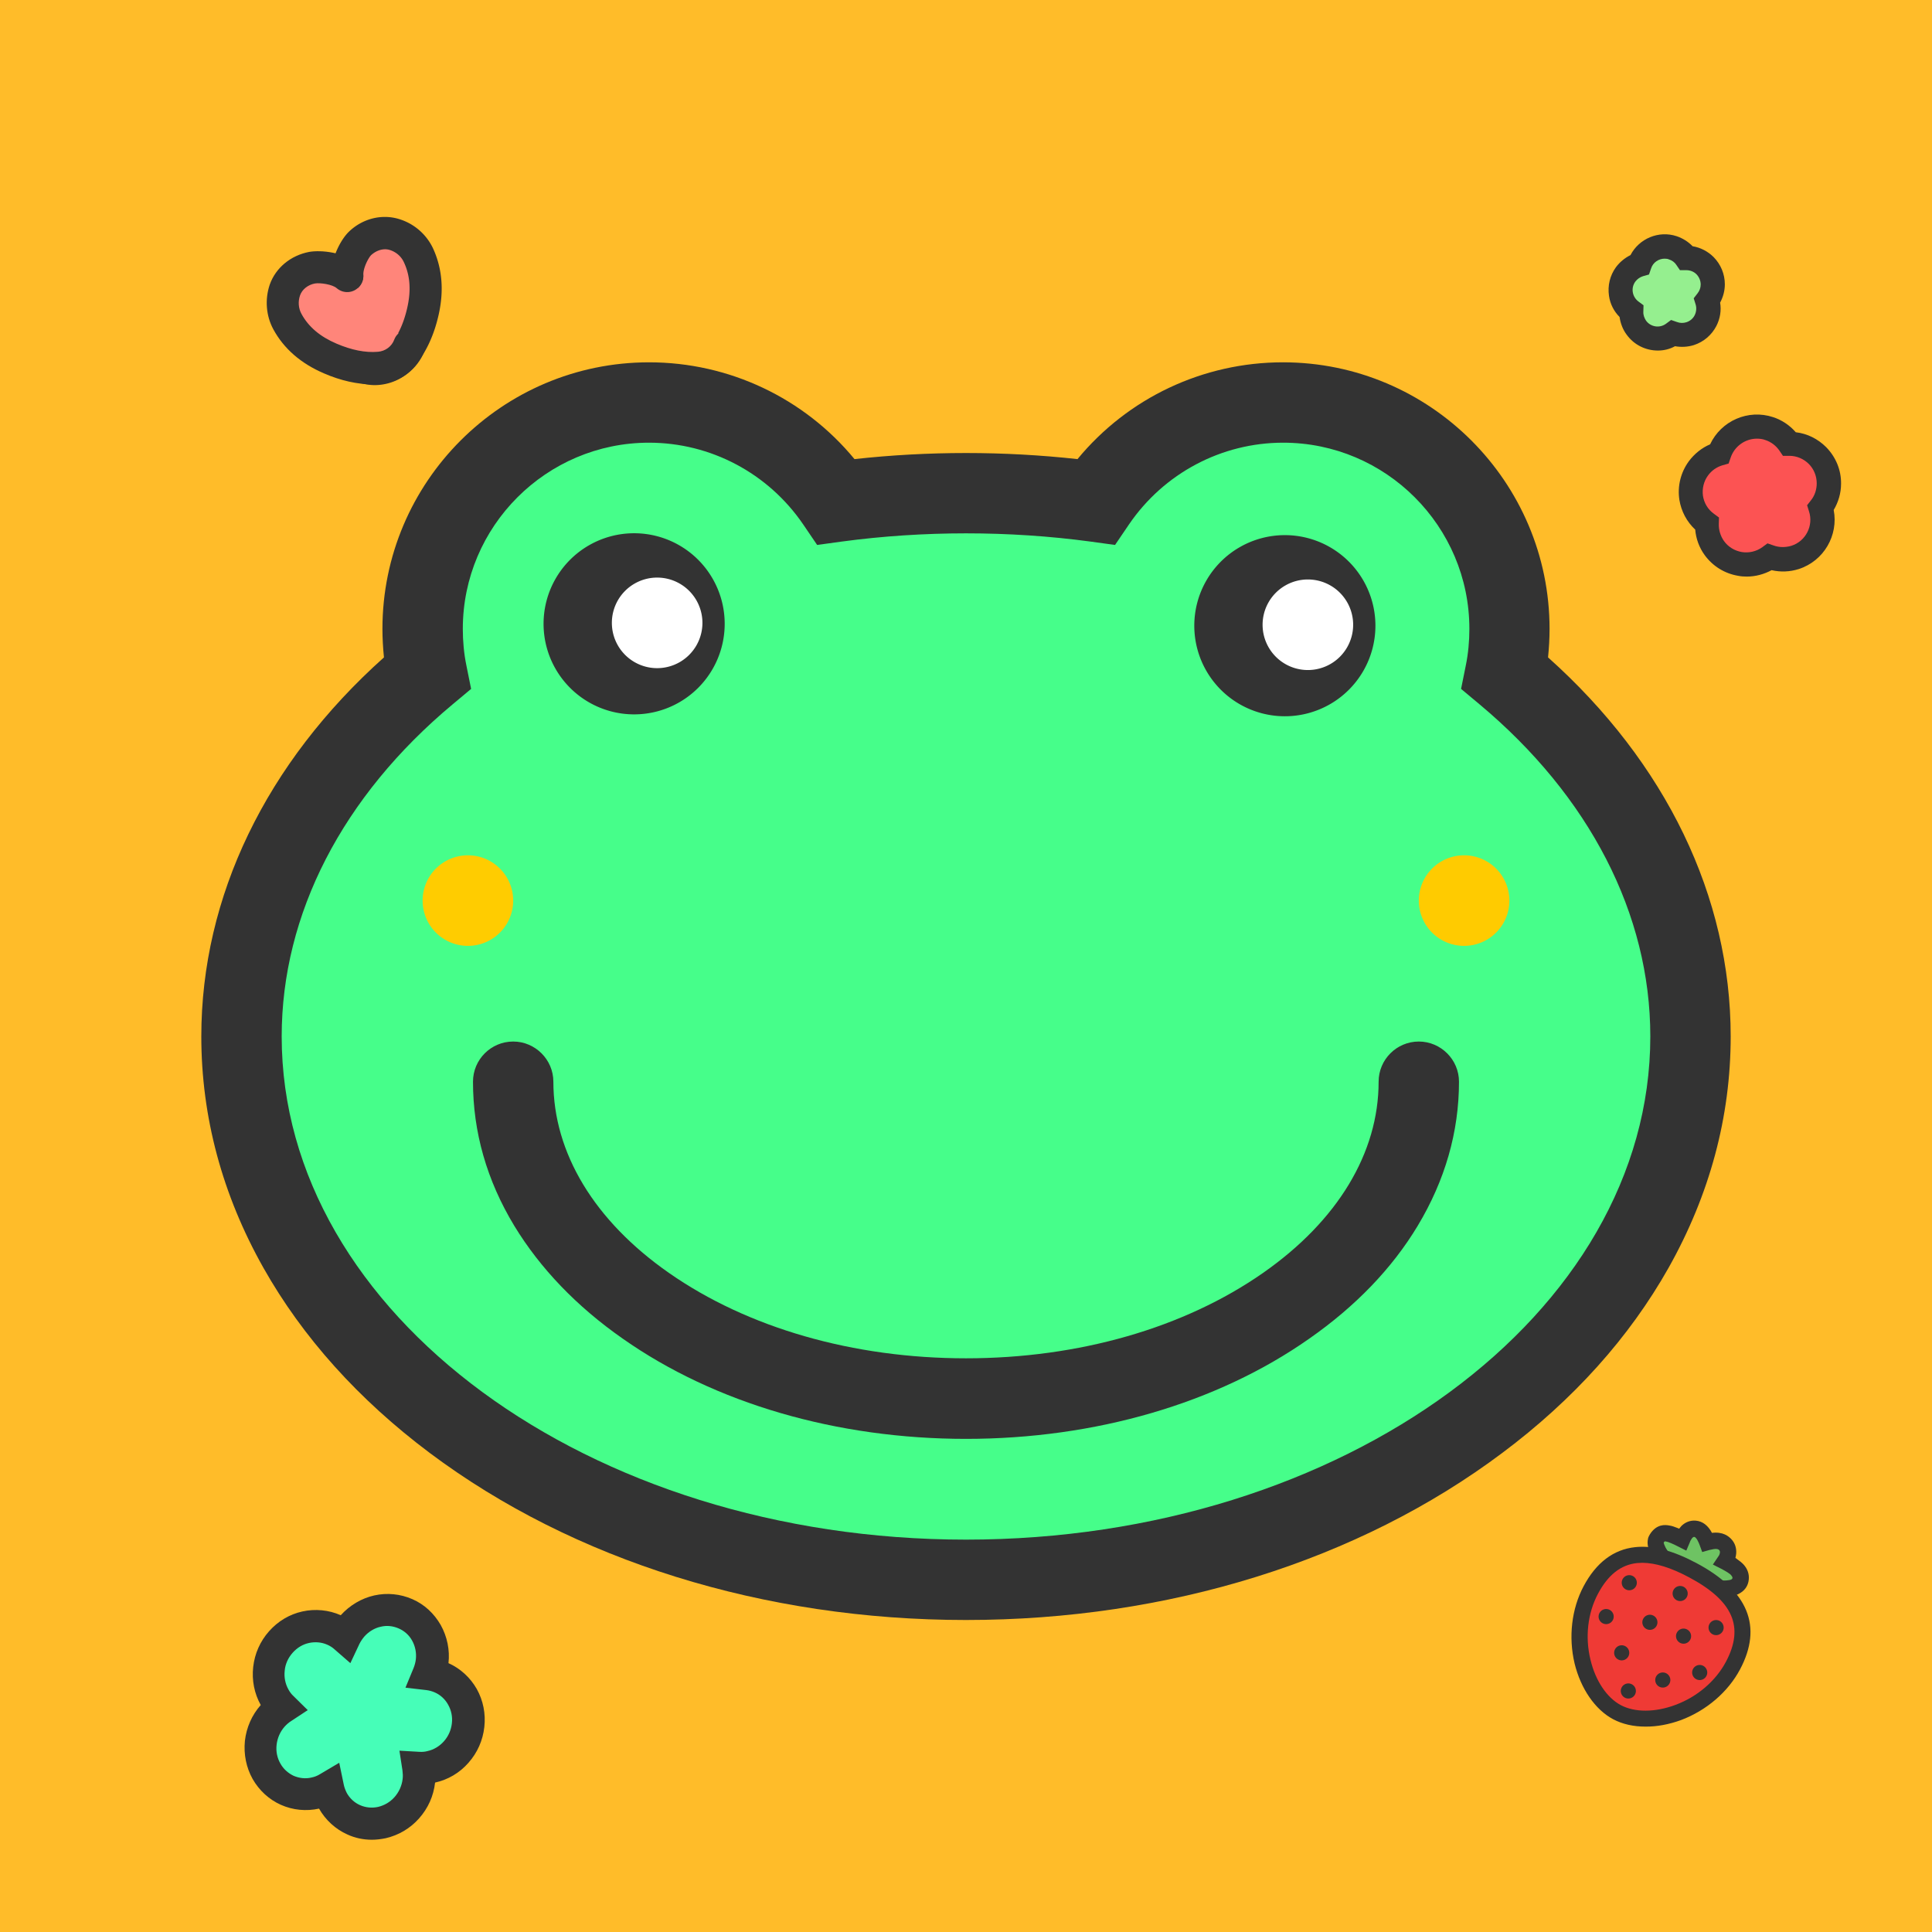<?xml version="1.0" standalone="no"?><!DOCTYPE svg PUBLIC "-//W3C//DTD SVG 1.1//EN" "http://www.w3.org/Graphics/SVG/1.1/DTD/svg11.dtd"><svg t="1733928146371" class="icon" viewBox="0 0 1024 1024" version="1.1" xmlns="http://www.w3.org/2000/svg" p-id="1773" xmlns:xlink="http://www.w3.org/1999/xlink" width="200" height="200"><path d="M0 0h1024v1024H0z" fill="#FFBC29" p-id="1774"></path><path d="M680 213.333c66.3 0 120 53.7 120 120 0 8.1-0.8 15.9-2.3 23.6C858.8 407.933 896 475.333 896 549.333c0 159.1-171.9 288-384 288S128 708.433 128 549.333c0-74 37.2-141.4 98.3-192.4C224.8 349.333 224 341.433 224 333.333 224 267.033 277.7 213.333 344 213.333c41.3 0 77.7 20.9 99.3 52.6 22.3-3 45.3-4.6 68.7-4.6s46.4 1.6 68.7 4.6C602.3 234.233 638.7 213.333 680 213.333z" fill="#46FE8A" p-id="1775"></path><path d="M512 858.633c-107.2 0-208.1-31.5-284.3-88.6-37.6-28.2-67.3-61.2-88.1-98.1-21.8-38.7-32.9-80-32.9-122.6 0-74.1 34.3-145 96.8-200.9-0.5-5-0.8-10.1-0.8-15.1 0-77.9 63.4-141.3 141.3-141.3 42.4 0 82.2 18.9 108.9 51.3 39-4.3 79.2-4.3 118.2 0C597.8 210.933 637.6 192.033 680 192.033c77.9 0 141.3 63.4 141.3 141.3 0 5-0.3 10.1-0.8 15.1C883 404.333 917.3 475.233 917.3 549.333c0 42.6-11.1 83.8-32.9 122.6-20.8 36.9-50.4 69.9-88.1 98.1-76.2 57.2-177.1 88.6-284.3 88.6z m-168-624c-54.4 0-98.7 44.3-98.7 98.7 0 6.5 0.6 13.1 1.9 19.4l2.5 12.4-9.7 8.1C181.5 422.033 149.3 484.533 149.3 549.333 149.3 696.333 312 816.033 512 816.033S874.7 696.433 874.7 549.333c0-64.8-32.2-127.3-90.6-176.1l-9.7-8.1 2.5-12.4c1.3-6.3 1.9-12.9 1.9-19.4 0-54.4-44.3-98.7-98.7-98.7-32.7 0-63.2 16.2-81.7 43.3L591 288.833l-13.1-1.8c-43.1-5.8-88.6-5.8-131.7 0l-13.1 1.8-7.4-10.9c-18.5-27.1-49-43.3-81.7-43.3z" fill="#333333" p-id="1776"></path><path d="M336.1 330.633m-48 0a48 48 0 1 0 96 0 48 48 0 1 0-96 0Z" fill="#333333" p-id="1777"></path><path d="M348.3 330.133m-24 0a24 24 0 1 0 48 0 24 24 0 1 0-48 0Z" fill="#FFFFFF" p-id="1778"></path><path d="M681 331.633m-48 0a48 48 0 1 0 96 0 48 48 0 1 0-96 0Z" fill="#333333" p-id="1779"></path><path d="M693.2 331.133m-24 0a24 24 0 1 0 48 0 24 24 0 1 0-48 0Z" fill="#FFFFFF" p-id="1780"></path><path d="M512 762.633c-68.4 0-133.1-18.8-181.9-53.1-24.5-17.1-43.8-37.3-57.5-59.8-14.6-24.1-21.9-49.8-21.9-76.4 0-11.8 9.6-21.3 21.3-21.3s21.3 9.6 21.3 21.3c0 37.7 21.7 73.7 61.2 101.3 41.8 29.2 97.7 45.3 157.5 45.3s115.7-16.1 157.5-45.3c39.5-27.6 61.2-63.6 61.2-101.3 0-11.8 9.6-21.3 21.3-21.3s21.3 9.6 21.3 21.3c0 26.6-7.4 52.3-21.9 76.4-13.6 22.6-33 42.7-57.5 59.8-48.8 34.3-113.5 53.1-181.9 53.1z" fill="#333333" p-id="1781"></path><path d="M776 477.333m-24 0a24 24 0 1 0 48 0 24 24 0 1 0-48 0Z" fill="#FFCB00" p-id="1782"></path><path d="M248 477.333m-24 0a24 24 0 1 0 48 0 24 24 0 1 0-48 0Z" fill="#FFCC00" p-id="1783"></path><path d="M184.142 146.321c-0.406-6.302 3.603-14.293 6.666-17.313 4.84-4.599 11.756-6.664 18.032-4.699 5.693 1.701 10.285 5.647 12.74 10.905 4.136 8.78 5.016 18.656 2.507 29.811-2.162 9.856-5.947 17.845-11.222 24.012-4.655 5.402-12.106 7.74-18.962 5.958" fill="#FF857A" p-id="1784"></path><path d="M198.668 204.127a28.543 28.543 0 0 1-6.984-0.93c-4.571-1.263-7.29-5.938-6.028-10.51 1.263-4.57 5.938-7.29 10.51-6.028 3.674 1.046 7.734-0.237 10.261-3.208 4.344-5.131 7.513-11.909 9.417-20.286 2.12-9.274 1.523-17.275-1.84-24.315-1.454-3.075-4.2-5.38-7.517-6.383-3.182-0.96-6.886 0.141-9.729 2.712-1.51 1.443-4.374 7.055-4.168 10.542 0.259 4.694-3.288 8.746-7.982 9.005-4.694 0.259-8.746-3.288-9.005-7.982-0.514-8.717 4.46-19.22 9.344-23.953 7.148-6.897 17.28-9.478 26.425-6.73a29.298 29.298 0 0 1 18.05 15.382c4.955 10.606 5.985 22.54 3.042 35.487-2.509 11.155-6.911 20.356-13.072 27.648-5.276 6.167-12.898 9.49-20.724 9.549z" fill="#333333" p-id="1785"></path><path d="M184.053 146.367c-4.863-4.257-14.217-5.214-18.639-4.42-6.565 1.212-12.3 5.594-14.4 11.826-1.88 5.56-1.388 11.594 1.334 16.716 4.671 8.507 12.19 15.114 22.69 19.64 9.198 3.956 17.887 5.59 25.976 4.946 7.107-0.59 13.377-5.244 15.966-11.838" fill="#FF857A" p-id="1786"></path><path d="M197.681 203.732c-8.318-0.026-17.054-1.972-25.983-5.84-12.205-5.23-21.253-13.077-26.832-23.365-3.856-7.127-4.547-15.753-1.924-23.6 3.152-9.013 11.152-15.558 20.977-17.422 6.298-1.076 18.472 0.129 25.674 6.335 3.602 3.103 3.955 8.423 0.852 12.024-3.103 3.601-8.423 3.955-12.024 0.852-2.251-1.996-8.788-2.93-11.468-2.463-3.707 0.655-6.818 3.138-7.913 6.277-1.138 3.273-0.887 6.85 0.746 9.833 3.72 6.86 9.84 12.045 18.59 15.78 7.897 3.384 15.288 4.893 21.947 4.306 3.888-0.298 7.313-2.828 8.627-6.416 1.666-4.44 6.614-6.625 11.054-4.959 4.44 1.666 6.624 6.614 4.959 11.054-3.729 9.643-12.8 16.51-23.259 17.35-1.25 0.188-2.681 0.244-4.023 0.254z" fill="#333333" p-id="1787"></path><path d="M215 855.3c4.8 2.2 8.6 5.7 11 10.1 2.5 4.5 3.6 9.8 3 15.1-0.3 2.4-0.9 4.7-1.8 6.9 2.3 0.3 4.6 0.9 6.8 1.9 4.7 2.1 8.5 5.7 11 10.1 2.5 4.4 3.6 9.6 3 15-0.6 5.5-2.9 10.4-6.3 14.2-3.5 3.9-8.1 6.7-13.2 7.9-2.2 0.5-4.5 0.7-6.8 0.6 0.3 2.2 0.4 4.5 0.2 6.8-0.6 5.3-2.9 10.3-6.4 14.3-3.4 3.8-7.9 6.6-13.2 7.8-5.2 1.2-10.4 0.6-14.9-1.4-4.6-2.1-8.5-5.6-11.1-10.1-1.2-2.1-2.1-4.4-2.6-6.8-2.1 1.2-4.4 2.1-6.8 2.6-5.1 1.1-10.3 0.6-14.9-1.5-4.5-2-8.4-5.4-11-10.1-2.6-4.7-3.6-10-3-15 0.6-5.2 2.8-10.3 6.3-14.3 1.5-1.7 3.3-3.2 5.2-4.5-1.6-1.6-3-3.4-4.1-5.4-2.6-4.6-3.6-9.9-3-15.1 0.6-5.1 2.7-10.1 6.3-14.2 3.6-4.1 8.3-6.7 13.2-7.8 5-1.1 10.2-0.7 14.9 1.4 2.2 1 4.2 2.3 5.9 3.8 1-2.1 2.3-4.1 3.9-5.9 3.5-4 8.2-6.7 13.2-7.8 5.2-1.1 10.4-0.7 15.2 1.4z" fill="#46FEB8" p-id="1788"></path><path d="M197.1 975.1c-4.5 0-8.9-0.9-13-2.8-6.3-2.8-11.6-7.7-15-13.7-6.8 1.5-13.9 0.8-20.2-2-6.3-2.8-11.5-7.6-15-13.7-3.4-6.1-4.8-13.1-4.1-20.2 0.8-7.1 3.7-13.7 8.4-19-3.4-6.1-4.8-13.1-4-20.2 0.8-7.1 3.7-13.6 8.4-18.9 4.7-5.3 10.8-9 17.7-10.5 6.8-1.5 14-0.8 20.3 2 4.7-5.2 11-9 17.8-10.5 6.8-1.5 13.8-0.8 20.2 2 6.4 2.8 11.5 7.6 15 13.7 3.4 6.1 4.9 13.2 4.1 20.2 6.3 2.8 11.6 7.7 15 13.7 3.4 6.1 4.8 13.1 4 20.2-0.8 7.1-3.7 13.6-8.4 18.9-4.7 5.4-10.9 9-17.7 10.5-0.8 7.1-3.7 13.6-8.5 19-4.7 5.3-10.8 8.9-17.7 10.5-2.5 0.5-4.9 0.8-7.3 0.8z m-17.3-40.8l2.4 11.6c0.3 1.5 0.9 3 1.6 4.4 1.6 2.9 4.1 5.2 7.1 6.5 3 1.3 6.3 1.6 9.5 0.9 3.3-0.8 6.3-2.5 8.7-5.2 2.4-2.7 3.9-6.1 4.3-9.6 0.2-1.5 0.1-3-0.1-4.6l-1.6-10.4 10.5 0.6c1.5 0.1 3 0 4.4-0.4 3.3-0.7 6.4-2.6 8.7-5.2 2.4-2.7 3.8-6 4.2-9.5 0.4-3.5-0.3-6.9-2-9.9-1.6-2.9-4.1-5.2-7.1-6.5-1.4-0.6-2.8-1-4.3-1.2l-11.2-1.3 4.3-10.4c0.6-1.5 1-3 1.2-4.6 0.4-3.4-0.3-7-2-10-1.6-2.9-4.1-5.1-7.1-6.4-3-1.3-6.3-1.7-9.5-0.9-3.3 0.7-6.4 2.6-8.7 5.2-1 1.2-1.9 2.5-2.6 3.9l-4.8 10.2-8.5-7.4c-1.1-1-2.4-1.8-3.8-2.4-2.9-1.3-6.3-1.6-9.6-0.9-3.3 0.7-6.3 2.5-8.7 5.2-2.4 2.7-3.9 6-4.2 9.5-0.4 3.5 0.3 7 2 10 0.7 1.3 1.6 2.5 2.7 3.5l7.5 7.4-8.8 5.8c-1.3 0.8-2.4 1.8-3.5 3-2.3 2.6-3.8 6-4.2 9.6-0.4 3.5 0.3 6.9 2 9.9 1.6 2.9 4.1 5.1 7 6.5 3 1.3 6.4 1.7 9.6 0.9 1.5-0.3 3-0.9 4.3-1.7l10.3-6.1z" fill="#333333" p-id="1789"></path><path d="M886.8 176.8c-6.3 4.5-15 3.1-19.5-3.2-1.8-2.5-2.7-5.5-2.6-8.6-6.2-4.6-7.6-13.3-3-19.5 1.8-2.5 4.4-4.3 7.4-5.2 2.4-7.3 10.3-11.3 17.7-8.9 2.9 1 5.4 2.9 7.2 5.4 7.7 0 14 6.3 13.9 14 0 3.1-1 6.1-2.9 8.5 2.4 7.4-1.7 15.2-9.1 17.6-3 0.9-6.2 0.9-9.1-0.1z" fill="#95EF8F" p-id="1790"></path><path d="M878.7 185.8c-6.3 0-12.6-2.9-16.6-8.5-2-2.7-3.2-5.9-3.7-9.3-3-3-5-6.9-5.6-11.2-0.8-5.4 0.5-10.8 3.7-15.2 2-2.7 4.7-4.9 7.7-6.4 4.5-8.7 14.9-13.2 24.5-10 3.2 1.1 6.1 2.9 8.4 5.3 4.2 0.7 8.1 2.7 11.2 5.8 3.8 3.9 5.9 9 5.9 14.4 0 3.4-0.9 6.7-2.5 9.7 0.7 4.2 0 8.5-2 12.4-2.5 4.8-6.7 8.4-11.9 10.1-3.2 1-6.7 1.2-10 0.6-2.9 1.6-6 2.3-9.1 2.3z m3.6-48.7c-3.2 0-6.2 2-7.2 5.2l-1.1 3.2-3.2 0.9c-1.6 0.5-3 1.5-4 2.8-1.2 1.6-1.7 3.6-1.4 5.6 0.3 2 1.4 3.8 3 5l2.7 2-0.1 3.4c-0.1 1.7 0.5 3.3 1.4 4.7 2.4 3.4 7.2 4.2 10.6 1.7l2.7-2 3.2 1.1c1.6 0.6 3.3 0.6 4.9 0.1 1.9-0.6 3.5-1.9 4.4-3.7 0.9-1.8 1.1-3.9 0.5-5.8l-1-3.2 2.1-2.7c1-1.3 1.6-2.9 1.6-4.6 0-2-0.8-3.9-2.2-5.4-1.4-1.4-3.3-2.2-5.4-2.2h-3.4l-1.9-2.8c-0.9-1.4-2.3-2.4-3.9-2.9-0.7-0.3-1.5-0.4-2.3-0.4z" fill="#333333" p-id="1791"></path><path d="M907.724 816.714c3.77-0.487 5.795 0.816 6.879 2.185 0.866 1.14 1.415 2.451 1.282 4.192-0.022 0.894-0.409 2.048-1.066 3.284-0.188 0.353-0.423 0.795-0.746 1.189 1.589 0.845 2.914 1.549 3.926 2.201 1.319 0.928 2.284 1.668 2.891 2.443 1.479 1.692 1.751 3.31 1.629 4.604-0.221 1.694-0.978 3.331-3.242 4.392-0.858 0.336-2.076 0.709-3.734 0.846-2.241 0.168-5.771-0.01-10.318-0.616l-20.308-10.798c-2.775-3.514-4.673-6.335-5.787-8.287-0.684-1.27-1.15-2.31-1.31-3.075-0.201-0.9-0.273-1.617-0.168-2.241 0.099-0.4 0.199-0.8 0.345-1.289 0.141-0.265 0.235-0.441 0.464-0.659 1.668-2.284 3.197-2.604 5.691-2.184 0.8 0.199 1.912 0.451 3.195 1.019 1.195 0.522 2.654 1.185 4.332 2.077 0.193-0.577 0.475-1.106 0.71-1.548 0.61-1.148 1.256-1.937 1.762-2.461 1.469-1.484 2.951-1.715 4.245-1.594s3.383 0.666 5.3 4.517c0.383 0.77 0.72 1.629 1.097 2.622 1.088-0.554 2.076-0.709 2.928-0.821z" fill="#6EC363" p-id="1792"></path><path d="M913.827 846.347c-2.459-0.062-5.541-0.228-9.195-0.812l-0.759-0.064L882.064 833.876l-0.519-0.729c-2.816-3.649-4.979-6.611-6.176-8.833-0.902-1.499-1.404-2.898-1.776-4.115-0.325-1.305-0.427-2.605-0.264-3.764 0.064-0.759 0.263-1.559 0.638-2.266l0.376-0.706c0.188-0.353 0.464-0.659 0.652-1.013 3.288-4.481 7.224-4.427 9.983-3.866C886.138 808.747 887.468 809.227 889.063 809.849c0.265 0.141 0.665 0.24 0.93 0.381 0.417-0.571 0.875-1.007 1.245-1.49 2.109-2.05 4.773-3.012 7.585-2.763 3.571 0.313 6.468 2.533 8.561 6.477 5.699-0.707 8.861 1.653 10.599 3.71 1.738 2.057 2.435 4.579 2.233 7.303-0.064 0.759-0.216 1.471-0.415 2.271 0.265 0.141 0.53 0.282 0.659 0.464 1.495 1.022 2.767 2.038 3.769 3.136 2.044 2.333 2.918 4.949 2.669 7.761-0.313 3.571-2.351 6.338-5.79 7.907-1.493 0.678-3.158 1.039-5.175 1.212-0.718 0.071-1.388 0.055-2.106 0.126z m-7.329-9.22c4.771 0.612 7.366 0.632 8.665 0.53 1.3-0.102 1.976-0.308 2.247-0.391 0.77-0.383 0.729-0.519 0.828-0.919 0.006-0.224 0.058-0.535-0.637-1.358-0.171-0.317-0.783-0.87-1.973-1.615-0.924-0.605-2.072-1.215-3.485-1.966l-4.285-2.165 2.695-4.003c0.141-0.265 0.417-0.571 0.511-0.748 0.423-0.795 0.528-1.418 0.533-1.642 0.058-0.535-0.113-0.853-0.284-1.17-0.218-0.229-0.737-0.958-3.071-0.614-0.629 0.118-1.394 0.278-2.294 0.479l-3.74 1.069-1.34-3.657c-0.336-0.858-0.631-1.582-0.973-2.216-0.383-0.77-1.156-2.087-1.914-2.151-0.224-0.006-0.447-0.011-0.905 0.425-0.182 0.13-0.505 0.524-0.975 1.407-0.188 0.353-0.376 0.706-0.522 1.195l-1.806 4.249-4.109-2.071c-1.589-0.845-2.961-1.461-3.979-1.889-1.283-0.569-2.083-0.768-2.395-0.821-0.535-0.058-0.847-0.111-0.935-0.158-0.047 0.088-0.229 0.218-0.552 0.612-0.006 0.224 0.036 0.359 0.118 0.629 0.041 0.135 0.248 0.811 0.844 2.034 0.643 1.134 2.063 3.362 4.879 7.011l18.854 9.911z" fill="#333333" p-id="1793"></path><path d="M857.045 907.554c17.394 9.249 48.687-0.615 61.504-24.719 12.817-24.104-0.574-39.605-21.411-50.685S855.962 818.638 843.145 842.742s-3.494 55.563 13.9 64.812z" fill="#EF3A35" p-id="1794"></path><path d="M872.155 915.135c-6.353 0.02-12.225-1.29-17.17-3.919-9.536-5.07-17.132-16.131-20.42-29.545-3.318-13.996-1.601-28.939 4.783-40.947 6.62-12.45 15.787-19.467 27.315-20.699 9.375-1.018 19.908 1.751 32.446 8.418 27.46 14.601 35.26 33.585 23.148 56.365-6.385 12.008-17.814 21.787-31.272 26.863-6.321 2.302-12.748 3.528-18.831 3.465zM870.527 828.308c-1.029 0.019-1.97 0.085-2.912 0.151C858.958 829.405 852.247 834.784 846.942 844.761c-5.446 10.242-6.883 22.956-3.962 34.929 2.673 11.161 8.667 20.124 16.083 24.068 7.417 3.944 18.199 3.901 28.947-0.125 11.559-4.273 21.343-12.662 26.742-22.816 9.859-18.542 3.853-32.381-19.633-44.869-9.624-5.117-17.615-7.554-24.592-7.639z" fill="#333333" p-id="1795"></path><path d="M890.518 844.6m-3.532-1.878a4 4 0 1 0 7.064 3.756 4 4 0 1 0-7.064-3.756Z" fill="#333333" p-id="1796"></path><path d="M863.552 838.87m-3.532-1.878a4 4 0 1 0 7.064 3.756 4 4 0 1 0-7.064-3.756Z" fill="#333333" p-id="1797"></path><path d="M909.571 862.658m-3.532-1.878a4 4 0 1 0 7.064 3.756 4 4 0 1 0-7.064-3.756Z" fill="#333333" p-id="1798"></path><path d="M892.323 867.192m-3.532-1.878a4 4 0 1 0 7.064 3.756 4 4 0 1 0-7.064-3.756Z" fill="#333333" p-id="1799"></path><path d="M874.479 859.856m-3.532-1.878a4 4 0 1 0 7.064 3.756 4 4 0 1 0-7.064-3.756Z" fill="#333333" p-id="1800"></path><path d="M863.054 896.253m-3.532-1.878a4 4 0 1 0 7.064 3.756 4 4 0 1 0-7.064-3.756Z" fill="#333333" p-id="1801"></path><path d="M859.535 876.033m-3.532-1.878a4 4 0 1 0 7.064 3.756 4 4 0 1 0-7.064-3.756Z" fill="#333333" p-id="1802"></path><path d="M881.318 890.447m-3.532-1.878a4 4 0 1 0 7.064 3.756 4 4 0 1 0-7.064-3.756Z" fill="#333333" p-id="1803"></path><path d="M900.877 886.464m-3.532-1.878a4 4 0 1 0 7.064 3.756 4 4 0 1 0-7.064-3.756Z" fill="#333333" p-id="1804"></path><path d="M851.293 856.814m-3.532-1.878a4 4 0 1 0 7.064 3.756 4 4 0 1 0-7.064-3.756Z" fill="#333333" p-id="1805"></path><path d="M938 295.2c-9.4 6.8-22.5 4.6-29.3-4.8-2.7-3.7-4.1-8.3-3.9-12.9-9.3-6.9-11.4-20-4.5-29.3 2.7-3.7 6.6-6.4 11-7.7 3.6-11 15.5-17 26.5-13.3 4.4 1.4 8.2 4.3 10.8 8.1 11.6 0.1 20.9 9.5 20.9 21.1 0 4.6-1.6 9.1-4.4 12.7 3.5 11-2.6 22.8-13.6 26.4-4.5 1.4-9.2 1.3-13.5-0.3z" fill="#FC5353" p-id="1806"></path><path d="M925.8 305.6c-1.5 0-3-0.1-4.5-0.4-7.2-1.2-13.5-5.1-17.8-11-2.9-4-4.6-8.7-5-13.5-4.5-4.2-7.4-9.7-8.4-15.8-1.1-7.2 0.7-14.5 5-20.4 2.9-3.9 6.8-7.1 11.3-9 5.8-12.4 20.1-18.8 33.4-14.4 4.6 1.5 8.8 4.3 12 8 6.1 0.7 11.7 3.5 16.1 7.9 5.1 5.2 8 12.1 7.9 19.4 0 4.9-1.4 9.7-3.9 13.9 2.6 13.4-5.2 27-18.5 31.3-4.7 1.5-9.7 1.7-14.4 0.6-4.1 2.2-8.6 3.4-13.2 3.4z m5.4-73.1c-6.1 0-11.8 3.9-13.9 10l-1.1 3.2-3.2 0.9c-3.1 0.9-5.8 2.8-7.7 5.4-2.3 3.1-3.2 7-2.7 10.8 0.6 3.8 2.6 7.2 5.8 9.5l2.7 2-0.1 3.4c-0.1 3.2 0.9 6.4 2.7 9 2.3 3.2 5.6 5.2 9.5 5.9 3.8 0.6 7.7-0.3 10.9-2.6l2.7-2 3.2 1.1c3 1.1 6.3 1.1 9.4 0.2 7.7-2.4 11.9-10.7 9.4-18.3l-1-3.2 2.1-2.7c2-2.5 3-5.7 3-8.9 0-3.9-1.5-7.6-4.2-10.3s-6.4-4.3-10.3-4.3H945l-1.9-2.8c-1.8-2.6-4.4-4.6-7.5-5.6-1.3-0.5-2.9-0.7-4.4-0.7z" fill="#333333" p-id="1807"></path></svg>